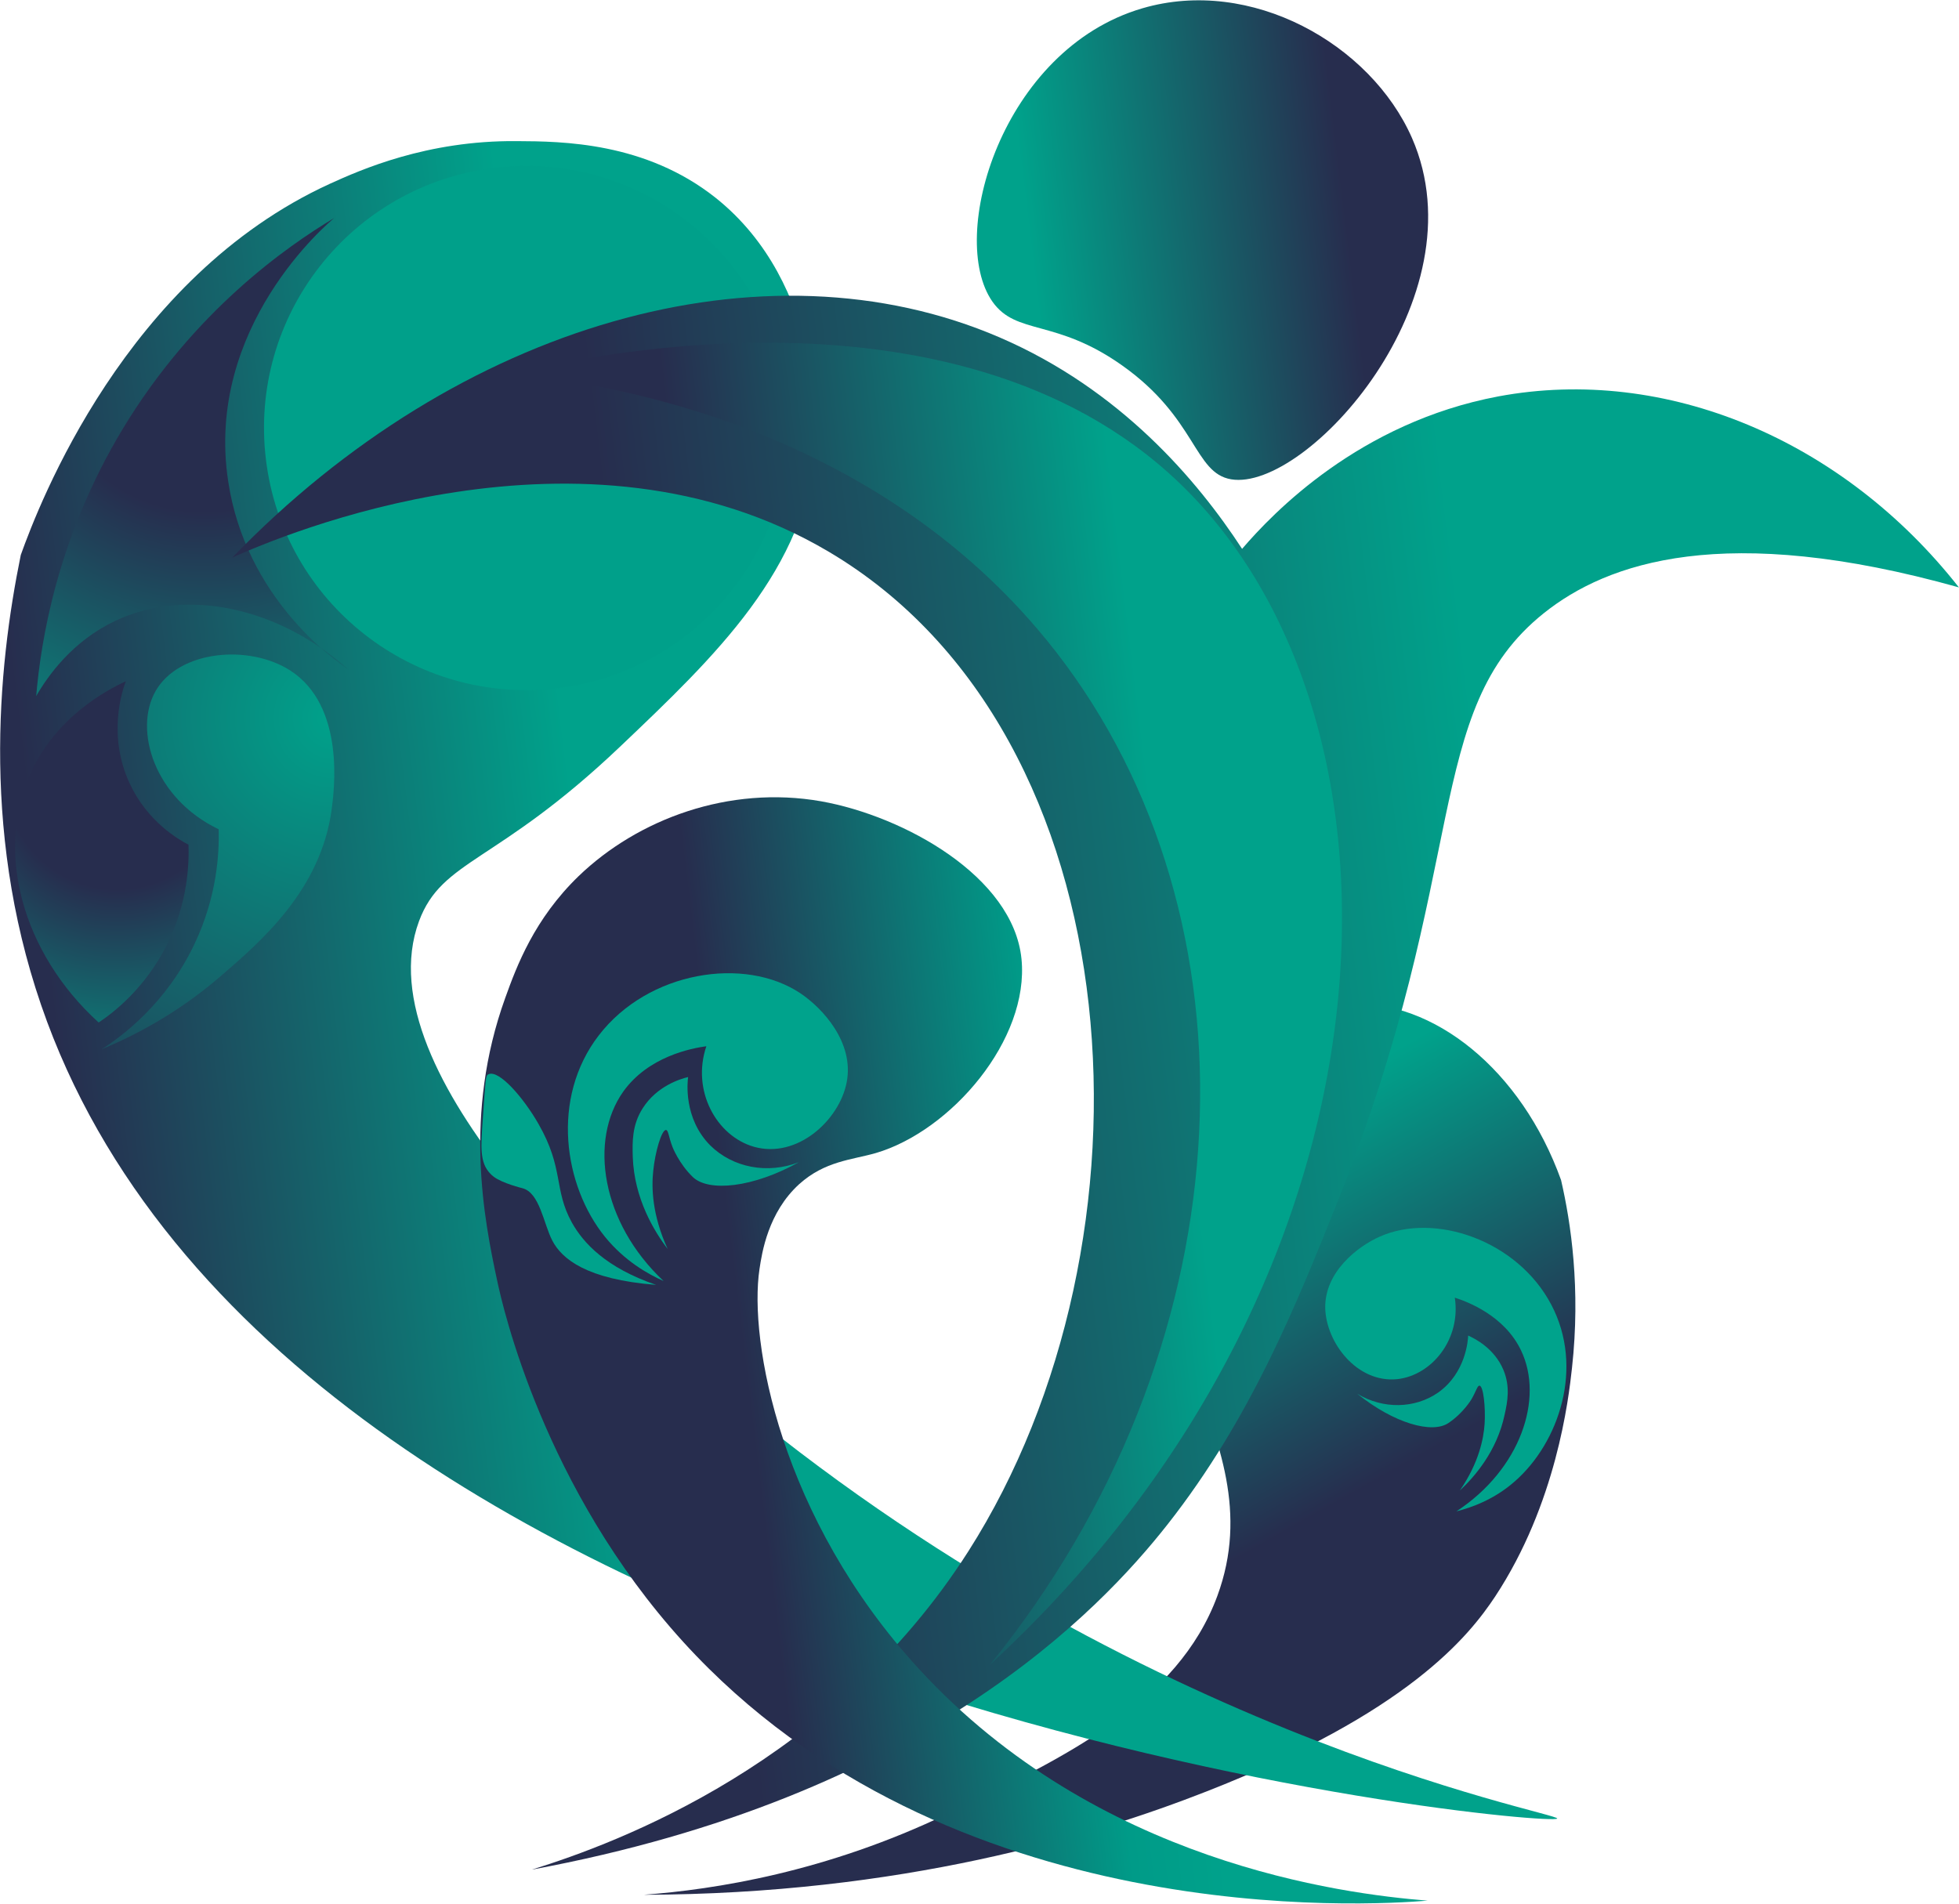 <?xml version="1.0" encoding="UTF-8"?>
<!DOCTYPE svg PUBLIC "-//W3C//DTD SVG 1.1//EN" "http://www.w3.org/Graphics/SVG/1.1/DTD/svg11.dtd">
<!-- Creator: CorelDRAW X7 -->
<svg xmlns="http://www.w3.org/2000/svg" xml:space="preserve" width="96.605mm" height="93.895mm" version="1.1" style="shape-rendering:geometricPrecision; text-rendering:geometricPrecision; image-rendering:optimizeQuality; fill-rule:evenodd; clip-rule:evenodd"
viewBox="0 0 9660 9390"
 xmlns:xlink="http://www.w3.org/1999/xlink">
 <defs>
  <style type="text/css">
   <![CDATA[
    .fil2 {fill:#00A08A;fill-rule:nonzero}
    .fil8 {fill:#00A38C;fill-rule:nonzero}
    .fil7 {fill:url(#id0);fill-rule:nonzero}
    .fil0 {fill:url(#id1);fill-rule:nonzero}
    .fil5 {fill:url(#id2);fill-rule:nonzero}
    .fil6 {fill:url(#id3);fill-rule:nonzero}
    .fil1 {fill:url(#id4);fill-rule:nonzero}
    .fil10 {fill:url(#id5);fill-rule:nonzero}
    .fil4 {fill:url(#id6);fill-rule:nonzero}
    .fil9 {fill:url(#id7);fill-rule:nonzero}
    .fil3 {fill:url(#id8);fill-rule:nonzero}
   ]]>
  </style>
  <linearGradient id="id0" gradientUnits="userSpaceOnUse" x1="4819.53" y1="1318.69" x2="7040.01" y2="1049.26">
   <stop offset="0" style="stop-opacity:1; stop-color:#00A28B"/>
   <stop offset="0.122" style="stop-opacity:1; stop-color:#00A28B"/>
   <stop offset="0.82" style="stop-opacity:1; stop-color:#272D4E"/>
   <stop offset="1" style="stop-opacity:1; stop-color:#272D4E"/>
  </linearGradient>
  <linearGradient id="id1" gradientUnits="userSpaceOnUse" x1="6196.98" y1="8436.83" x2="4638.2" y2="5665.19">
   <stop offset="0" style="stop-opacity:1; stop-color:#272D4E"/>
   <stop offset="0.22" style="stop-opacity:1; stop-color:#272D4E"/>
   <stop offset="0.788" style="stop-opacity:1; stop-color:#00A28B"/>
   <stop offset="1" style="stop-opacity:1; stop-color:#00A28B"/>
  </linearGradient>
  <linearGradient id="id2" gradientUnits="userSpaceOnUse" x1="1505.4" y1="5812.88" x2="9879.86" y2="4796.77">
   <stop offset="0" style="stop-opacity:1; stop-color:#272D4E"/>
   <stop offset="0.22" style="stop-opacity:1; stop-color:#272D4E"/>
   <stop offset="0.71" style="stop-opacity:1; stop-color:#00A28B"/>
   <stop offset="1" style="stop-opacity:1; stop-color:#00A28B"/>
  </linearGradient>
  <linearGradient id="id3" gradientUnits="userSpaceOnUse" xlink:href="#id1" x1="2828.93" y1="5162.15" x2="6571.26" y2="4708.07">
  </linearGradient>
  <linearGradient id="id4" gradientUnits="userSpaceOnUse" x1="-1239.32" y1="5450.03" x2="5728.66" y2="4604.56">
   <stop offset="0" style="stop-opacity:1; stop-color:#272D4E"/>
   <stop offset="0.22" style="stop-opacity:1; stop-color:#272D4E"/>
   <stop offset="0.6" style="stop-opacity:1; stop-color:#00A28B"/>
   <stop offset="1" style="stop-opacity:1; stop-color:#00A28B"/>
  </linearGradient>
  <linearGradient id="id5" gradientUnits="userSpaceOnUse" x1="2760.55" y1="6895.87" x2="6936.53" y2="6389.18">
   <stop offset="0" style="stop-opacity:1; stop-color:#272D4E"/>
   <stop offset="0.22" style="stop-opacity:1; stop-color:#272D4E"/>
   <stop offset="0.6" style="stop-opacity:1; stop-color:#009B88"/>
   <stop offset="0.71" style="stop-opacity:1; stop-color:#00A28B"/>
   <stop offset="1" style="stop-opacity:1; stop-color:#00A28B"/>
  </linearGradient>
  <radialGradient id="id6" gradientUnits="userSpaceOnUse" gradientTransform="matrix(1.309 0.855 -0.855 1.309 1151 -1392)" cx="1009.91" cy="1711.9" r="2240.14" fx="1009.91" fy="1711.9">
   <stop offset="0" style="stop-opacity:1; stop-color:#272D4E"/>
   <stop offset="0.231" style="stop-opacity:1; stop-color:#272D4E"/>
   <stop offset="0.722" style="stop-opacity:1; stop-color:#00A28B"/>
   <stop offset="1" style="stop-opacity:1; stop-color:#00A28B"/>
  </radialGradient>
  <radialGradient id="id7" gradientUnits="userSpaceOnUse" gradientTransform="matrix(1.251 0.817 -0.817 1.251 2984 -1433)" xlink:href="#id6" cx="578.52" cy="3831.02" r="1599.01" fx="578.52" fy="3831.02">
  </radialGradient>
  <radialGradient id="id8" gradientUnits="userSpaceOnUse" gradientTransform="matrix(1.346 0.879 -0.879 1.346 2541 -2673)" cx="1648.21" cy="3539.45" r="1738.32" fx="1648.21" fy="3539.45">
   <stop offset="0" style="stop-opacity:1; stop-color:#00A28B"/>
   <stop offset="1" style="stop-opacity:1; stop-color:#272D4E"/>
  </radialGradient>
 </defs>
 <g id="Layer_x0020_1">
  <g id="_2163675752272">
   <path class="fil0" d="M3174 9345c1266,-3 2210,-288 2774,-509 995,-389 1295,-766 1425,-962 301,-457 362,-970 379,-1128 43,-390 -5,-714 -54,-926 -196,-545 -629,-890 -1048,-870 -406,19 -722,377 -860,691 -362,823 515,1410 213,2230 -195,528 -748,795 -1329,1074 -601,289 -1151,374 -1500,400z"/>
   <path class="fil1" d="M7679 8969c9,-30 -2153,-411 -4221,-2201 -400,-347 -1673,-1466 -1392,-2225 114,-306 382,-281 991,-860 469,-446 923,-877 967,-1496 2,-37 43,-783 -496,-1212 -346,-274 -754,-278 -981,-279 -443,-4 -770,142 -922,211 -1006,461 -1433,1579 -1523,1830 -114,559 -200,1414 130,2303 1266,3408 7432,3979 7447,3929z"/>
   <path class="fil2" d="M3877 1955c86,709 -419,1353 -1128,1439 -708,86 -1352,-419 -1438,-1127 -86,-709 418,-1353 1127,-1439 709,-86 1353,418 1439,1127z"/>
   <path class="fil3" d="M501 5175c149,-62 366,-170 585,-359 201,-173 495,-426 549,-823 12,-90 69,-510 -204,-686 -204,-131 -549,-100 -664,101 -110,192 -7,530 311,682 3,115 -7,329 -119,565 -140,296 -359,456 -458,520z"/>
   <path class="fil4" d="M178 3433c59,-102 179,-271 390,-371 350,-165 803,-69 1151,241 -79,-53 -508,-359 -594,-928 -117,-764 494,-1276 523,-1300 -235,141 -692,459 -1043,1040 -325,539 -404,1048 -427,1318z"/>
   <path class="fil5" d="M2622 9221c426,-132 1488,-527 2153,-1570 972,-1524 840,-4024 -687,-4929 -1214,-720 -2708,-77 -2943,28 1118,-1157 2626,-1585 3784,-1086 596,257 975,704 1196,1043 152,-177 578,-623 1264,-752 827,-154 1700,215 2271,942 -1156,-324 -1733,-124 -2048,128 -601,482 -357,1249 -1014,2896 -200,501 -428,1073 -841,1598 -337,428 -1206,1345 -3135,1702z"/>
   <path class="fil6" d="M4881 8211c2091,-1928 2151,-4657 939,-5825 -1130,-1089 -3123,-586 -3297,-540 287,25 1811,183 2732,1432 988,1340 879,3388 -374,4933z"/>
   <path class="fil7" d="M6963 681c345,789 -521,1745 -892,1683 -184,-31 -169,-301 -538,-562 -328,-232 -521,-147 -639,-314 -224,-319 45,-1244 739,-1447 535,-157 1126,175 1330,640z"/>
   <path class="fil8" d="M7182 7454c75,-19 186,-58 288,-148 218,-191 343,-561 180,-871 -167,-318 -575,-457 -846,-336 -109,48 -272,174 -269,352 4,171 157,371 355,351 172,-19 315,-198 284,-402 62,20 245,88 327,261 113,236 -2,585 -319,793z"/>
   <path class="fil8" d="M7199 7351c71,-66 183,-193 221,-375 14,-63 28,-137 -6,-219 -45,-108 -143,-156 -174,-170 -1,20 -10,183 -148,281 -115,80 -272,83 -399,6 181,146 370,199 450,144 72,-48 112,-115 112,-115 24,-40 30,-70 41,-69 19,2 30,106 25,188 -5,74 -28,192 -122,329z"/>
   <path class="fil9" d="M929 4166c-52,-27 -203,-115 -290,-302 -111,-239 -36,-460 -19,-504 -102,47 -348,181 -472,458 -171,382 -41,880 338,1225 75,-50 227,-168 334,-378 108,-213 112,-409 109,-499z"/>
   <path class="fil10" d="M7040 9374c-287,23 -2366,157 -3670,-1275 -690,-758 -892,-1657 -918,-1780 -66,-306 -168,-823 39,-1397 57,-159 144,-390 362,-601 292,-281 741,-449 1196,-369 409,73 947,371 988,777 40,398 -347,849 -719,958 -119,34 -250,39 -377,153 -154,140 -184,339 -196,419 -53,352 101,1227 788,1974 877,953 2081,1107 2507,1141z"/>
   <path class="fil8" d="M3272 6318c-79,-35 -193,-100 -289,-218 -203,-251 -269,-683 -31,-993 244,-318 720,-392 995,-208 110,74 266,243 228,439 -36,187 -244,378 -457,318 -186,-53 -309,-278 -235,-496 -73,10 -286,50 -410,224 -169,239 -109,645 199,934z"/>
   <path class="fil8" d="M3235 6337c-248,-85 -359,-207 -415,-307 -91,-164 -38,-266 -165,-487 -73,-128 -194,-268 -246,-245 -16,7 -14,21 -29,227 -9,129 -16,209 38,264 2,1 3,3 4,4 0,0 6,6 13,11 42,32 140,56 140,56 86,21 105,175 148,258 47,91 169,192 512,219z"/>
   <path class="fil8" d="M3292 6160c-65,-86 -165,-247 -172,-455 -2,-72 -4,-156 49,-239 70,-110 186,-145 224,-154 -3,22 -24,203 109,337 111,110 283,143 437,83 -226,126 -445,148 -523,73 -69,-67 -100,-148 -100,-148 -19,-49 -20,-83 -32,-84 -22,-1 -54,110 -63,202 -9,82 -6,216 71,385z"/>
  </g>
 </g>
</svg>

